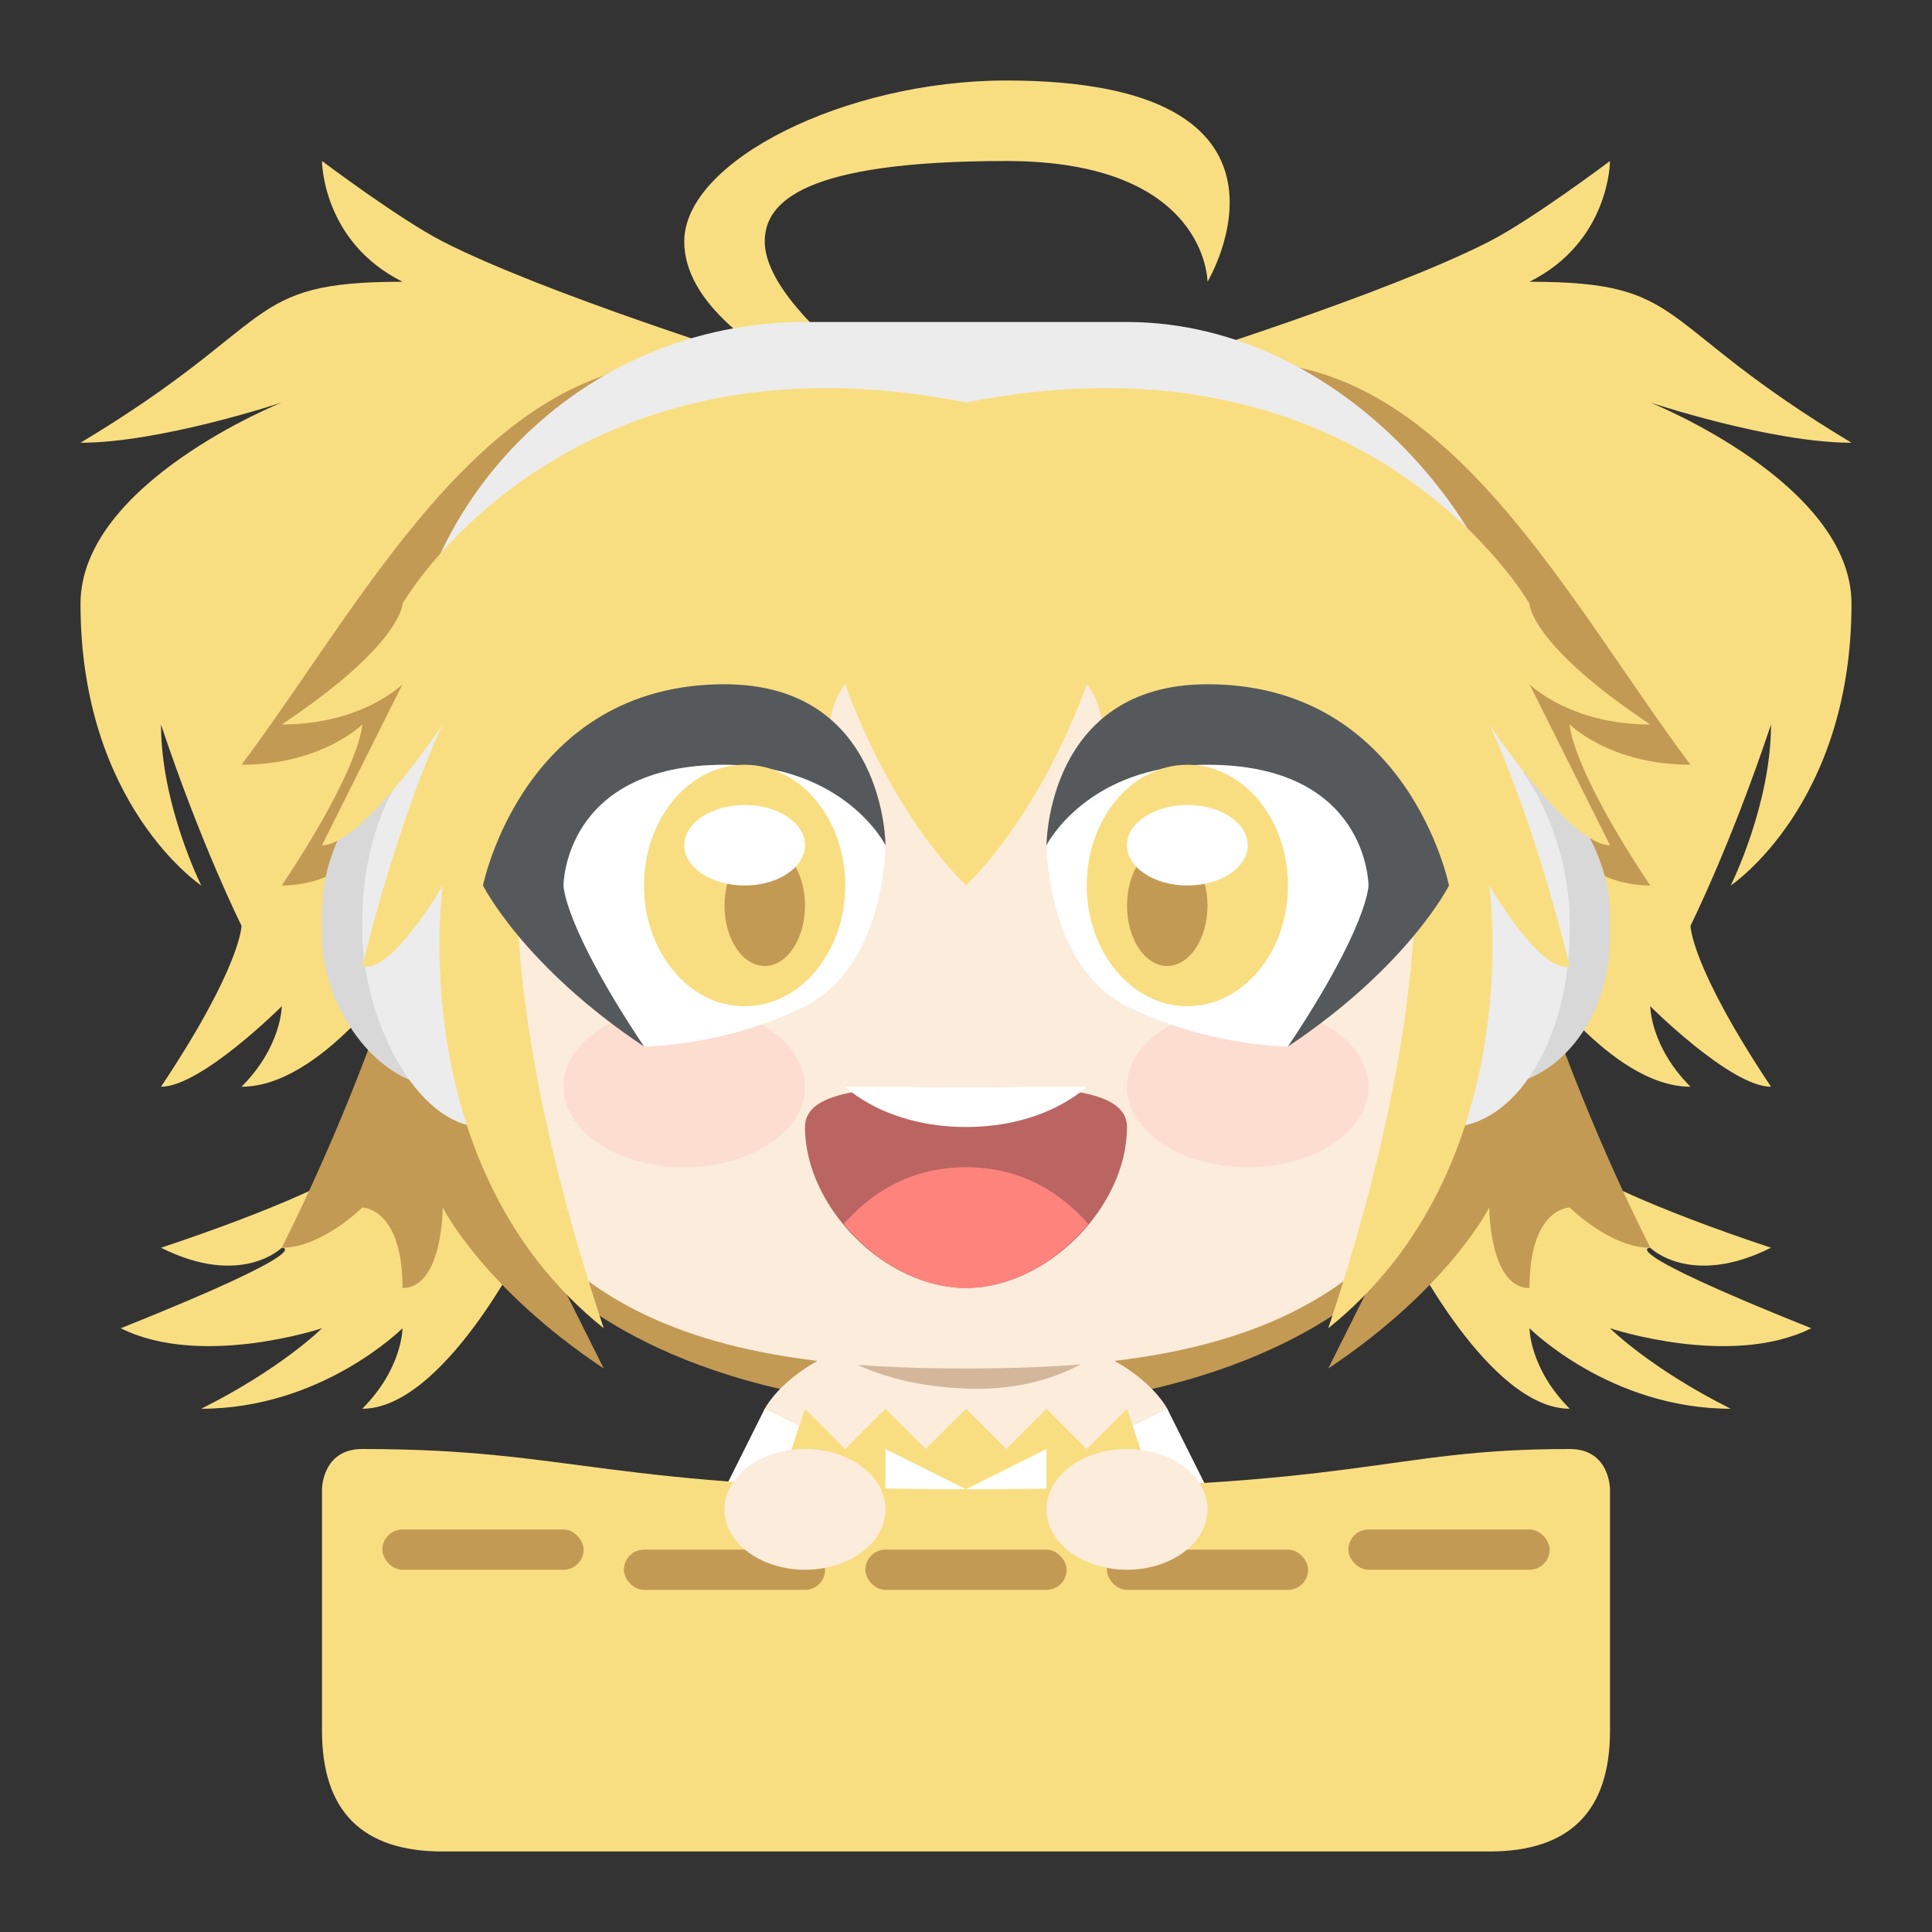 <svg style="clip-rule:evenodd;fill-rule:evenodd;stroke-linejoin:round;stroke-miterlimit:2" version="1.1" viewBox="0 0 192 192" xml:space="preserve" xmlns="http://www.w3.org/2000/svg">
    
<rect x="0" y="0" width="192" height="192" fill="#333333" stroke="none"/>
    
<path d="m96 44s-28-8-28-20c0-8 16-16 32-16 32 0 20 20 20 20s0-12-20-12-24 4-24 8c0 8 20 20 20 20z" style="fill:#f9de81;stroke-width:4"/><path d="m152 112s0 4 24 12c-8 4-12 0-12 0s-4 0 16 8c-8 4-20 0-20 0s4 4 12 8c-12 0-20-8-20-8s0 4 4 8c-8 0-16-16-16-16z" style="fill:#f9de81;stroke-width:4"/><path d="m116 36s21.861-6.806 32-12c4.279-2.192 12-8 12-8s0 8-8 12c16 0 12 4 32 16-8 0-20-4-20-4s20 8 20 20c0 20-12 28-12 28s4-8 4-16c-4 12-8 20-8 20s0 4 8 16c-4 0-12-8-12-8s0 4 4 8c-8 0-16-12-16-12z" style="fill:#f9de81;stroke-width:4"/><path d="m124 36c20 0 32 24 44 40-8 0-12-4-12-4s0 4 8 16c-8 0-12-8-12-8s-41.298-32.802-28-44z" style="fill:#c39a54"/><path d="m40 112s0 4-24 12c8 4 12 0 12 0s4 0-16 8c8 4 20 0 20 0s-4 4-12 8c12 0 20-8 20-8s0 4-4 8c8 0 16-16 16-16z" style="fill:#f9de81;stroke-width:4"/><path d="m76 36s-21.861-6.806-32-12c-4.279-2.192-12-8-12-8s0 8 8 12c-16 0-12 4-32 16 8 0 20-4 20-4s-20 8-20 20c0 20 12 28 12 28s-4-8-4-16c4 12 8 20 8 20s0 4-8 16c4 0 12-8 12-8s0 4-4 8c8 0 16-12 16-12z" style="fill:#f9de81;stroke-width:4"/><path d="m68 36c-20 0-32 24-44 40 8 0 12-4 12-4s0 4-8 16c8 0 12-8 12-8s41.298-32.802 28-44z" style="fill:#c39a54"/><rect x="40" y="32" width="112" height="80" ry="40" style="fill:#ececec;paint-order:stroke fill markers;stroke-width:4"/><path d="m44 80s-4 20-16 44c4 0 8-4 8-4s4 0 4 8c4 0 4-8 4-8s4 8 16 16l-4-8s12 12 40 12 40-12 40-12l-4 8c12-8 16-16 16-16s0 8 4 8c0-8 4-8 4-8s4 4 8 4c-12-24-16-44-16-44h-52z" style="fill:#c39a54;stroke-width:4"/><rect x="32" y="76" width="128" height="32" rx="12" ry="14.814" style="fill:#d8d8d8;paint-order:stroke fill markers;stroke-width:4"/><rect x="36" y="72" width="120" height="40" rx="12" ry="19.593" style="fill:#ececec;paint-order:stroke fill markers;stroke-width:4"/><path d="m96 132c-16 0-20 8-20 8l-4 12h48l-4-12s-4-8-20-8z" style="fill:#fcecdc;stroke-width:4"/><path d="m76 140 8 4h24l8-4 4 8h-48z" style="fill:#fff;stroke-width:4"/><path d="m80 140 4 4 4-4 4 4 4-4 4 4 4-4 4 4 4-4 4 12h-40z" style="fill:#f9de81;stroke-width:4"/><path d="m88 152v-8l8 4 8-4v8z" style="fill:#fff;stroke-width:4"/><path d="m32 172c0 8 4 12 12 12h104c8 0 12-4 12-12v-24s0-4-4-4c-18.714 0-20 4-60 4-36 0-38.625-4-60-4-4 0-4 4-4 4z" style="fill:#f9de81;stroke-width:4"/><rect x="38" y="152" width="20" height="4" ry="2" style="fill:#c39a54;paint-order:stroke fill markers;stroke-width:4"/><rect x="62" y="154" width="20" height="4" ry="2" style="fill:#c39a54;paint-order:stroke fill markers;stroke-width:4"/><rect x="86" y="154" width="20" height="4" ry="2" style="fill:#c39a54;paint-order:stroke fill markers;stroke-width:4"/><rect x="110" y="154" width="20" height="4" ry="2" style="fill:#c39a54;paint-order:stroke fill markers;stroke-width:4"/><rect x="134" y="152" width="20" height="4" ry="2" style="fill:#c39a54;paint-order:stroke fill markers;stroke-width:4"/><ellipse cx="80" cy="150" rx="8" ry="6" style="fill:#fcecdc;paint-order:stroke fill markers;stroke-width:4"/><ellipse cx="112" cy="150" rx="8" ry="6" style="fill:#fcecdc;paint-order:stroke fill markers;stroke-width:4"/><path d="m96 132c-5.816 0-10.01 1.068-13.039 2.414 2.473 1.56 6.605 3.339 13.039 3.586 6.413 0.246 10.683-1.762 13.203-3.523-3.039-1.377-7.292-2.477-13.203-2.477z" style="fill:#d4b79a;stroke-width:4"/><path d="m96 48s-52 0-52 44c0 40 28 44 52 44s52-4 52-44c0-44-52-44-52-44z" style="fill:#fcecdc;stroke-width:4"/><ellipse cx="124" cy="108" rx="12" ry="8" style="fill:#ffb0ac;opacity:.25;paint-order:stroke fill markers;stroke-width:4"/><ellipse cx="68" cy="108" rx="12" ry="8" style="fill:#ffb0ac;opacity:.25;paint-order:stroke fill markers;stroke-width:4"/><path d="m82.109 38.562c-29.859 0-42.109 21.438-42.109 21.438s0 4-12 12c8 0 12-4 12-4l-8 16c4 0 12-12 12-12s-4 8-8 24c2.835 0.922 8-8 8-8s-4 28 16 44c-12-36-8-52-8-52l8-8s0 4 8 12c0-12 4-16 4-16s4 8 12 16c-4-12 0-16 0-16s4 12 12 20c8-8 12-20 12-20s4 4 0 16c8-8 12-16 12-16s4 4 4 16c8-8 8-12 8-12l8 8s4 16-8 52c20-16 16-44 16-44s5.165 8.922 8 8c-4-16-8-24-8-24s8 12 12 12l-8-16s4 4 12 4c-12-8-12-12-12-12s-16-28-56-20c-5-1-9.625-1.438-13.891-1.438z" style="fill:#f9de81;stroke-width:4"/><path d="m64 104s8 0 16-4 8-16 8-16l-4-8-12-4-12 4-8 12z" style="fill:#fff"/><path d="m96 108c-8 0-16 0-16 4 0 8 8 16 16 16s16-8 16-16c0-4-8-4-16-4z" style="fill:#ba6561;stroke-width:4"/><path d="m84 108s4 4 12 4 12-4 12-4z" style="fill:#fff;stroke-width:4"/><path d="m96 116c-5.756 0-9.632 2.768-12.148 5.641 3.079 3.718 7.587 6.359 12.148 6.359 4.561 0 9.07-2.641 12.148-6.359-2.516-2.873-6.393-5.641-12.148-5.641z" style="fill:#ff837d;stroke-width:4"/><path d="m88 84s-4-8-16-8c-16 0-16 12-16 12s0 4 8 16c-12-8-16-16-16-16s4-20 24-20c16 0 16 16 16 16z" style="fill:#56595b;stroke-width:4"/><ellipse cx="74" cy="88" rx="10" ry="12" style="fill:#f9de81;paint-order:stroke fill markers;stroke-width:4"/><ellipse cx="76" cy="90" rx="4" ry="6" style="fill:#c39a54;paint-order:stroke fill markers;stroke-width:4"/><ellipse cx="74" cy="84" rx="6" ry="4" style="fill:#fff;paint-order:stroke fill markers;stroke-width:4"/><path d="m128 104s-8 0-16-4-8-16-8-16l4-8 12-4 12 4 8 12z" style="fill:#fff"/><path d="m104 84s4-8 16-8c16 0 16 12 16 12s0 4-8 16c12-8 16-16 16-16s-4-20-24-20c-16 0-16 16-16 16z" style="fill:#56595b;stroke-width:4"/><ellipse cx="118" cy="88" rx="10" ry="12" style="fill:#f9de81;paint-order:stroke fill markers;stroke-width:4"/><ellipse cx="116" cy="90" rx="4" ry="6" style="fill:#c39a54;paint-order:stroke fill markers;stroke-width:4"/><ellipse cx="118" cy="84" rx="6" ry="4" style="fill:#fff;paint-order:stroke fill markers;stroke-width:4"/></svg>
